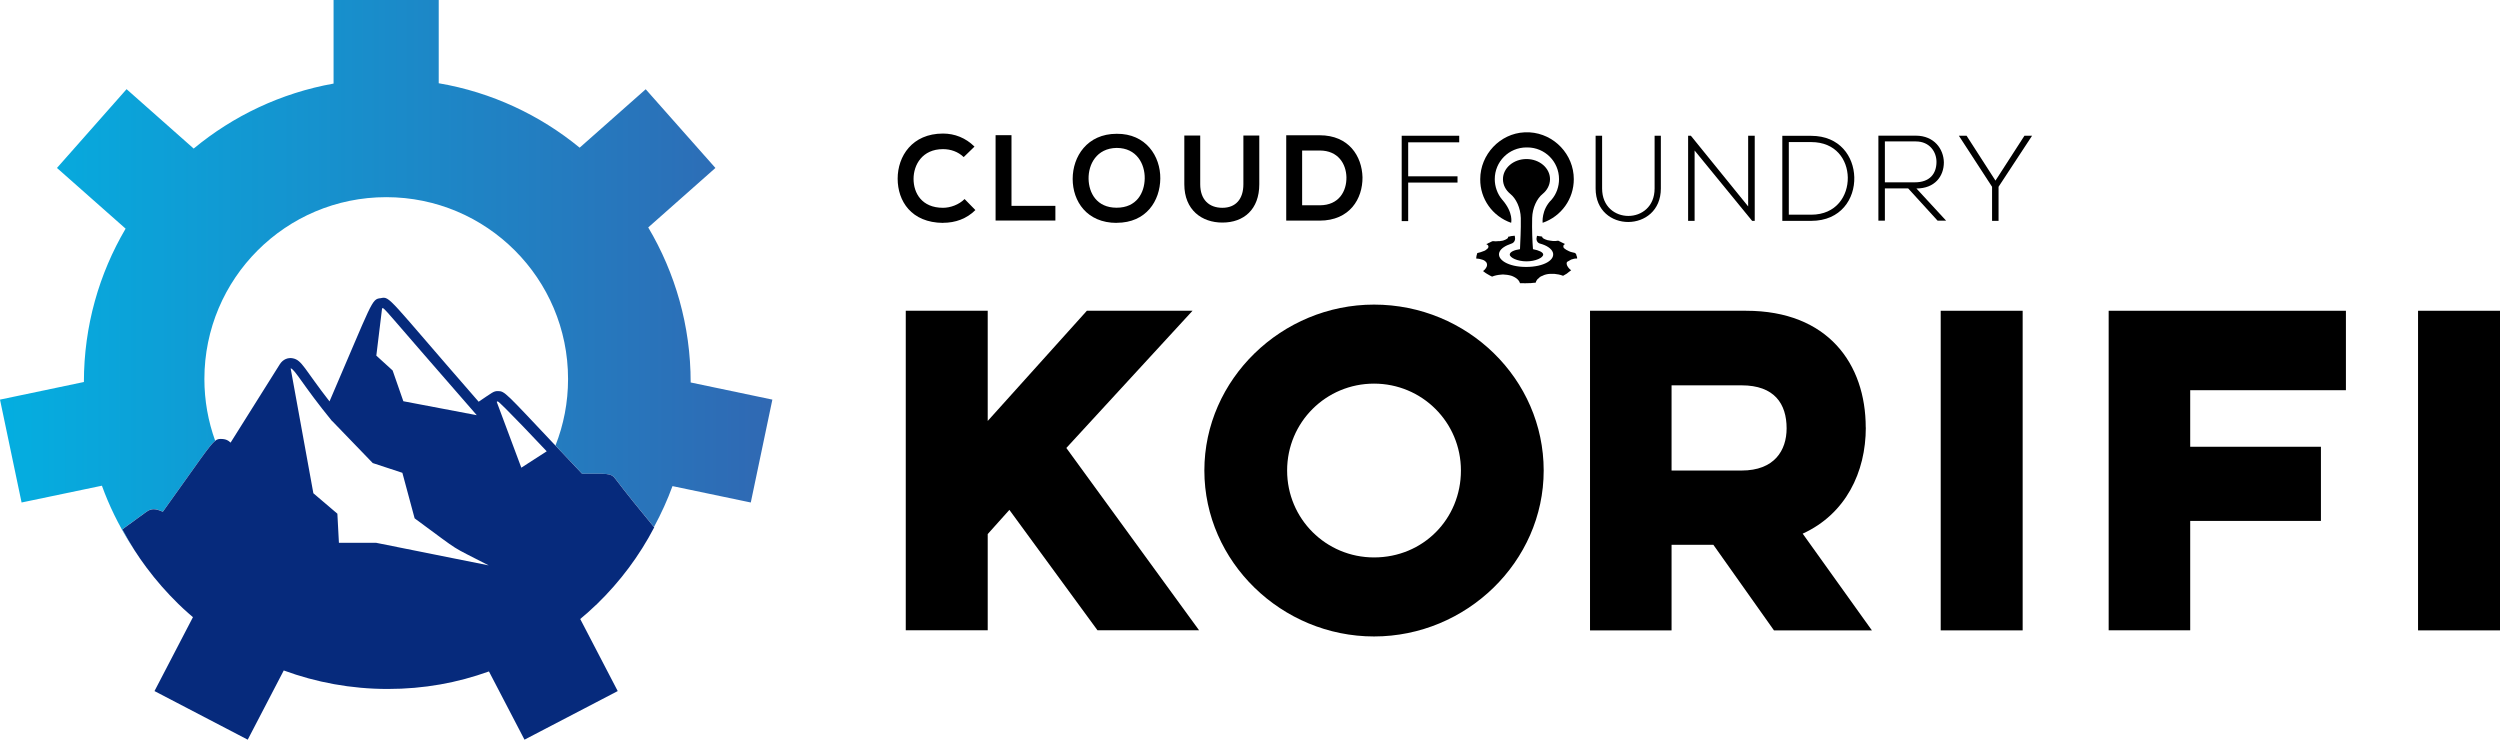 <?xml version="1.0" encoding="UTF-8"?><svg id="a" xmlns="http://www.w3.org/2000/svg" xmlns:xlink="http://www.w3.org/1999/xlink" viewBox="0 0 308.11 91.15"><defs><style>.c{fill:url(#b);}.d{fill:#062a7c;}</style><linearGradient id="b" x1="123.42" y1="33.91" x2="-17.72" y2="33.91" gradientTransform="matrix(1, 0, 0, 1, 0, 0)" gradientUnits="userSpaceOnUse"><stop offset=".08" stop-color="#385cab"/><stop offset=".9" stop-color="#02b1e2"/></linearGradient></defs><polygon points="146.97 38.3 133.95 38.3 121.73 51.88 121.73 38.3 111.63 38.3 111.63 77.68 121.73 77.68 121.73 65.82 124.4 62.84 135.26 77.68 147.78 77.68 131.42 55.21 146.97 38.3"/><path d="M169.34,37.54c-11.36,0-20.91,9.19-20.91,20.45s9.54,20.45,20.91,20.45,20.91-9.19,20.91-20.45-9.39-20.45-20.91-20.45Zm0,31.16c-5.91,0-10.71-4.75-10.71-10.71s4.8-10.71,10.71-10.71,10.71,4.75,10.71,10.71-4.65,10.71-10.71,10.71Z"/><path d="M229.94,52.69c0-7.83-4.65-14.39-14.74-14.39h-19.24v39.39h10.05v-10.55h5.15l7.47,10.55h12.07l-8.53-11.92c5.3-2.42,7.78-7.57,7.78-13.08Zm-15.3,5.3h-8.63v-10.5h8.63c4.04,0,5.55,2.27,5.55,5.3,0,2.73-1.51,5.2-5.55,5.2Z"/><rect x="239.18" y="38.3" width="10.1" height="39.39"/><polygon points="259.88 77.68 269.93 77.68 269.93 64.2 286.04 64.2 286.04 55.06 269.93 55.06 269.93 48.09 289.12 48.09 289.12 38.3 259.88 38.3 259.88 77.68"/><rect x="298.01" y="38.3" width="10.1" height="39.39"/><path d="M150.66,27.43c2.62,0,4.54-1.61,4.54-4.72v-6.01h-1.96v6.01c0,1.82-.94,2.9-2.59,2.9s-2.73-1.01-2.73-2.9v-6.01h-1.96v6.01c0,3.18,2.17,4.72,4.68,4.72Z"/><path d="M137.62,27.46c3.67,0,5.35-2.73,5.38-5.45,.03-2.76-1.78-5.56-5.38-5.52-3.63,0-5.42,2.8-5.42,5.56s1.75,5.42,5.42,5.42Zm0-9.23c2.48,0,3.49,1.99,3.46,3.77-.03,1.75-.98,3.6-3.46,3.6s-3.43-1.85-3.46-3.56c-.03-1.78,.98-3.77,3.46-3.81Z"/><polygon points="130.07 25.37 124.66 25.37 124.66 16.66 122.7 16.66 122.7 27.18 130.07 27.18 130.07 25.37"/><path d="M167.92,21.84h0c-.07-2.59-1.68-5.17-5.28-5.17h-4.12v10.52h4.12c3.7,0,5.31-2.69,5.28-5.35Zm-7.44-3.29h2.17c2.27,0,3.25,1.64,3.29,3.29,.03,1.71-.91,3.46-3.29,3.46h-2.17v-6.75Z"/><path d="M116.23,27.46c1.5,0,2.9-.49,3.98-1.57l-1.33-1.36c-.7,.7-1.75,1.08-2.66,1.08-2.62,0-3.63-1.82-3.63-3.56s1.08-3.67,3.63-3.67c.94,0,1.85,.31,2.55,.98l1.33-1.29c-1.08-1.08-2.45-1.61-3.88-1.61-3.81,0-5.59,2.8-5.59,5.56s1.68,5.42,5.59,5.45Z"/><polygon points="173.55 22.5 179.63 22.5 179.63 21.73 173.55 21.73 173.55 17.54 179.84 17.54 179.84 16.73 172.75 16.73 172.75 27.25 173.55 27.25 173.55 22.5"/><path d="M190.12,23.9h0c.56-.45,.91-1.12,.91-1.82,0-1.36-1.29-2.48-2.9-2.48s-2.9,1.12-2.9,2.48c0,.73,.35,1.36,.91,1.82,.7,.56,1.26,1.71,1.29,2.97,.03,1.4-.07,3.01-.1,3.84-.73,.1-1.26,.35-1.26,.66,0,.38,.94,.84,2.06,.84s2.06-.45,2.06-.84c0-.28-.52-.52-1.26-.66-.07-.84-.14-2.45-.1-3.84,.03-1.26,.59-2.41,1.29-2.97Z"/><path d="M194.27,31.38s-.03-.07-.07-.1c-.03-.07-.07-.1-.07-.1l-.42-.1c-.14-.03-.24-.07-.38-.14-.21-.1-.42-.21-.52-.31-.14-.1-.14-.21-.14-.31,0-.03,.03-.1,.07-.14,.03-.03,.07-.07,.14-.1,0,0-.03-.03-.14-.07-.03-.03-.07-.03-.14-.07-.03-.03-.1-.03-.14-.07-.1-.04-.21-.1-.28-.14l-.14-.07c-.1,0-.21,.04-.31,.04h-.35c-.21-.04-.45-.04-.66-.1-.1-.03-.17-.07-.28-.1l-.21-.1c-.1-.07-.17-.14-.17-.24,0,0-.07,0-.17-.03-.1,0-.31-.04-.45-.07t-.03,.07l-.03,.17c-.07,.31,.1,.66,.45,.73,.77,.21,1.36,.59,1.54,1.05,.35,.94-1.08,1.82-3.29,1.82s-3.63-.91-3.29-1.82c.17-.45,.73-.8,1.47-1.05,.35-.1,.52-.45,.45-.77l-.03-.21c-.07,0-.17,.03-.28,.03-.14,0-.24,.04-.35,.07-.1,0-.17,.03-.17,.03,0,.07-.03,.17-.14,.24-.07,.04-.1,.07-.17,.1-.07,.03-.17,.07-.24,.1-.1,.03-.21,.07-.31,.07-.1,.03-.21,.03-.35,.03-.24,.03-.45,.03-.66,0h-.03s-.07,.03-.1,.03c-.07,.04-.17,.07-.28,.14-.1,.03-.21,.1-.28,.14-.03,.03-.07,.03-.1,.03s-.03,.03-.03,.03c.14,.07,.24,.17,.24,.24,.03,.1,0,.21-.1,.31-.07,.07-.14,.1-.21,.17s-.17,.1-.28,.14c-.21,.1-.49,.17-.77,.24,0,0-.03,.03-.03,.1-.03,.07-.03,.14-.07,.24,0,.07-.03,.17-.03,.24v.1c.31,0,.56,.07,.77,.14,.24,.07,.38,.21,.49,.35,.07,.14,.1,.31,.03,.49-.07,.17-.21,.38-.45,.56l.03,.03s.07,.03,.1,.07c.1,.07,.21,.17,.35,.24,.14,.07,.31,.17,.42,.24,.07,.03,.1,.03,.14,.07,.03,0,.07,.03,.07,.03,.35-.14,.7-.21,1.08-.24,.17-.03,.35-.03,.52,0,.17,0,.35,.04,.52,.07,.17,.04,.31,.07,.45,.14,.14,.07,.28,.14,.38,.21,.24,.17,.42,.38,.49,.63h.31c.17,0,.42,.03,.66,0,.24,0,.49,0,.66-.04,.17,0,.31-.03,.31-.03,.03-.14,.07-.24,.17-.35,.03-.07,.07-.1,.14-.14l.14-.14c.1-.1,.24-.17,.38-.21,.14-.07,.28-.14,.45-.17s.31-.07,.49-.07h.52c.35,.03,.73,.1,1.08,.24,0,0,.07-.03,.17-.1,.1-.07,.28-.14,.38-.24,.1-.1,.24-.17,.31-.24,.07-.07,.14-.1,.14-.1-.24-.17-.38-.35-.49-.56-.03-.1-.07-.17-.07-.24s0-.17,.07-.24c.14-.07,.31-.17,.49-.28,.1-.03,.21-.07,.35-.1,.1-.03,.24-.03,.38-.03v-.1c0-.07-.03-.14-.07-.24,0-.03-.03-.07-.03-.14Z"/><path d="M186.24,27.46s.31-1.22-1.08-2.83l-.03-.03c-.59-.7-.91-1.61-.91-2.52,0-2.17,1.75-3.91,3.91-3.91h.1c2.17,0,3.91,1.75,3.91,3.91,0,.91-.31,1.82-.91,2.52l-.03,.03c-1.26,1.26-1.08,2.83-1.08,2.83,2.31-.8,3.84-2.94,3.84-5.38,0-3.04-2.41-5.59-5.45-5.77h-.63c-3.01,.14-5.45,2.73-5.45,5.77-.03,2.41,1.5,4.58,3.81,5.38Z"/><polygon points="208.85 18.55 215.94 27.22 216.26 27.22 216.26 16.73 215.45 16.73 215.45 25.44 208.39 16.73 208.05 16.73 208.05 27.22 208.85 27.22 208.85 18.55"/><path d="M204.69,23.23v-6.5h-.77v6.5c0,4.51-6.47,4.51-6.47,0v-6.5h-.8v6.5c0,5.52,8.04,5.49,8.04,0Z"/><polygon points="245.93 22.26 242.37 16.73 241.42 16.73 245.51 23.02 245.51 23.02 245.51 27.22 246.31 27.22 246.31 23.02 250.44 16.73 249.5 16.73 245.93 22.26"/><path d="M236.18,23.23c2.27,0,3.39-1.5,3.39-3.22-.03-1.64-1.19-3.29-3.46-3.29h-4.61v10.48h.8v-3.98h2.87l3.63,3.98h1.05l-3.67-3.98Zm-3.88-.77h0v-5.03h3.81c1.71,0,2.55,1.29,2.55,2.52,0,1.47-.84,2.52-2.66,2.52h-3.7Z"/><path d="M228.53,21.84c-.07-2.55-1.78-5.1-5.31-5.1h-3.56v10.48h3.56c3.67,0,5.38-2.73,5.31-5.38Zm-8.07-4.33h2.76c3.04,0,4.47,2.17,4.51,4.37,.03,2.24-1.4,4.58-4.51,4.58h-2.76v-8.95Z"/><g><path class="c" d="M85.12,47.14v-.02c0-6.97-1.91-13.5-5.23-19.09l8.28-7.33-8.59-9.7-8.14,7.2c-4.9-4.02-10.85-6.83-17.37-7.94V0h-12.96V10.3c-6.48,1.16-12.37,3.98-17.24,8.01l-8.27-7.32L7.02,20.7l8.46,7.48c-3.26,5.54-5.14,12-5.14,18.9L0,49.25l2.66,12.68,9.9-2.07c.89,2.46,2.04,4.8,3.4,6.99,.2,.32,.41,.64,.62,.96-.54-.84-1.04-1.7-1.5-2.58,.94-.69,1.93-1.41,2.97-2.16,.76-.58,1.39-.25,2.02-.01,4.48-6.24,5.73-8.16,6.45-8.74-.86-2.38-1.33-4.94-1.33-7.61,0-12.38,10.03-22.41,22.41-22.41s22.41,10.03,22.41,22.41c0,2.9-.55,5.66-1.55,8.2,.95,1,2.03,2.15,3.29,3.48,3.06,0,3.56-.13,4.12,.65,1.23,1.62,2.88,3.68,4.64,5.8l.09,.11c.45-.83,.87-1.68,1.26-2.54,.37-.82,.71-1.65,1.02-2.5l9.65,2.02,2.66-12.68-10.06-2.11Z"/><path class="d" d="M72.29,75.63c.45-.4,.89-.81,1.32-1.22,2.81-2.73,5.19-5.91,7.02-9.42l-.04-.04-.09-.11c-1.76-2.12-3.41-4.18-4.64-5.8-.56-.78-1.07-.65-4.12-.65-1.26-1.33-2.35-2.48-3.29-3.48-6.21-6.58-6.24-6.71-7.1-6.71-.53,0-.64,.16-2.36,1.31-11.32-12.97-10.89-13.01-12.08-12.76-1.14,.11-.98,.38-6.3,12.72-3.09-3.97-3.39-5.09-4.52-5.31-.58-.12-1.21,.11-1.61,.74l-6.06,9.65c-.33-.31-.58-.4-.93-.44-.4-.02-.63-.06-.97,.22-.72,.57-1.97,2.5-6.45,8.74-.63-.24-1.26-.56-2.02,.01-1.04,.75-2.03,1.47-2.97,2.16,.47,.88,.97,1.74,1.5,2.58,.46,.73,.96,1.43,1.47,2.12,1.19,1.6,2.5,3.09,3.92,4.48,.43,.42,.87,.83,1.32,1.22,.16,.14,.32,.28,.49,.42l-4.74,9.11,11.49,5.99,4.44-8.53c3.99,1.47,8.31,2.28,12.81,2.28s8.58-.76,12.48-2.16l4.38,8.41,11.49-5.99-4.62-8.88c.26-.22,.51-.43,.76-.66Zm-10.97-26.17c.2-.07,6.06,6.16,6.06,6.16l-3.13,2.02-3.03-8.11c.06-.04,.03-.02,.11-.07Zm-14.22-11.46h0c.3-.07-.33-.56,11.66,13.17l-9.05-1.72-1.32-3.79-2.01-1.83,.71-5.84Zm-6.16,13.89l5,5.18,3.65,1.2,1.51,5.61h0l.2,.15c5.84,4.29,3.88,3.04,8.93,5.65l-13.86-2.78h-4.6l-.19-3.59-2.96-2.52-2.8-15.4c.52,.1,1.53,2.13,5.1,6.5Z"/></g></svg>